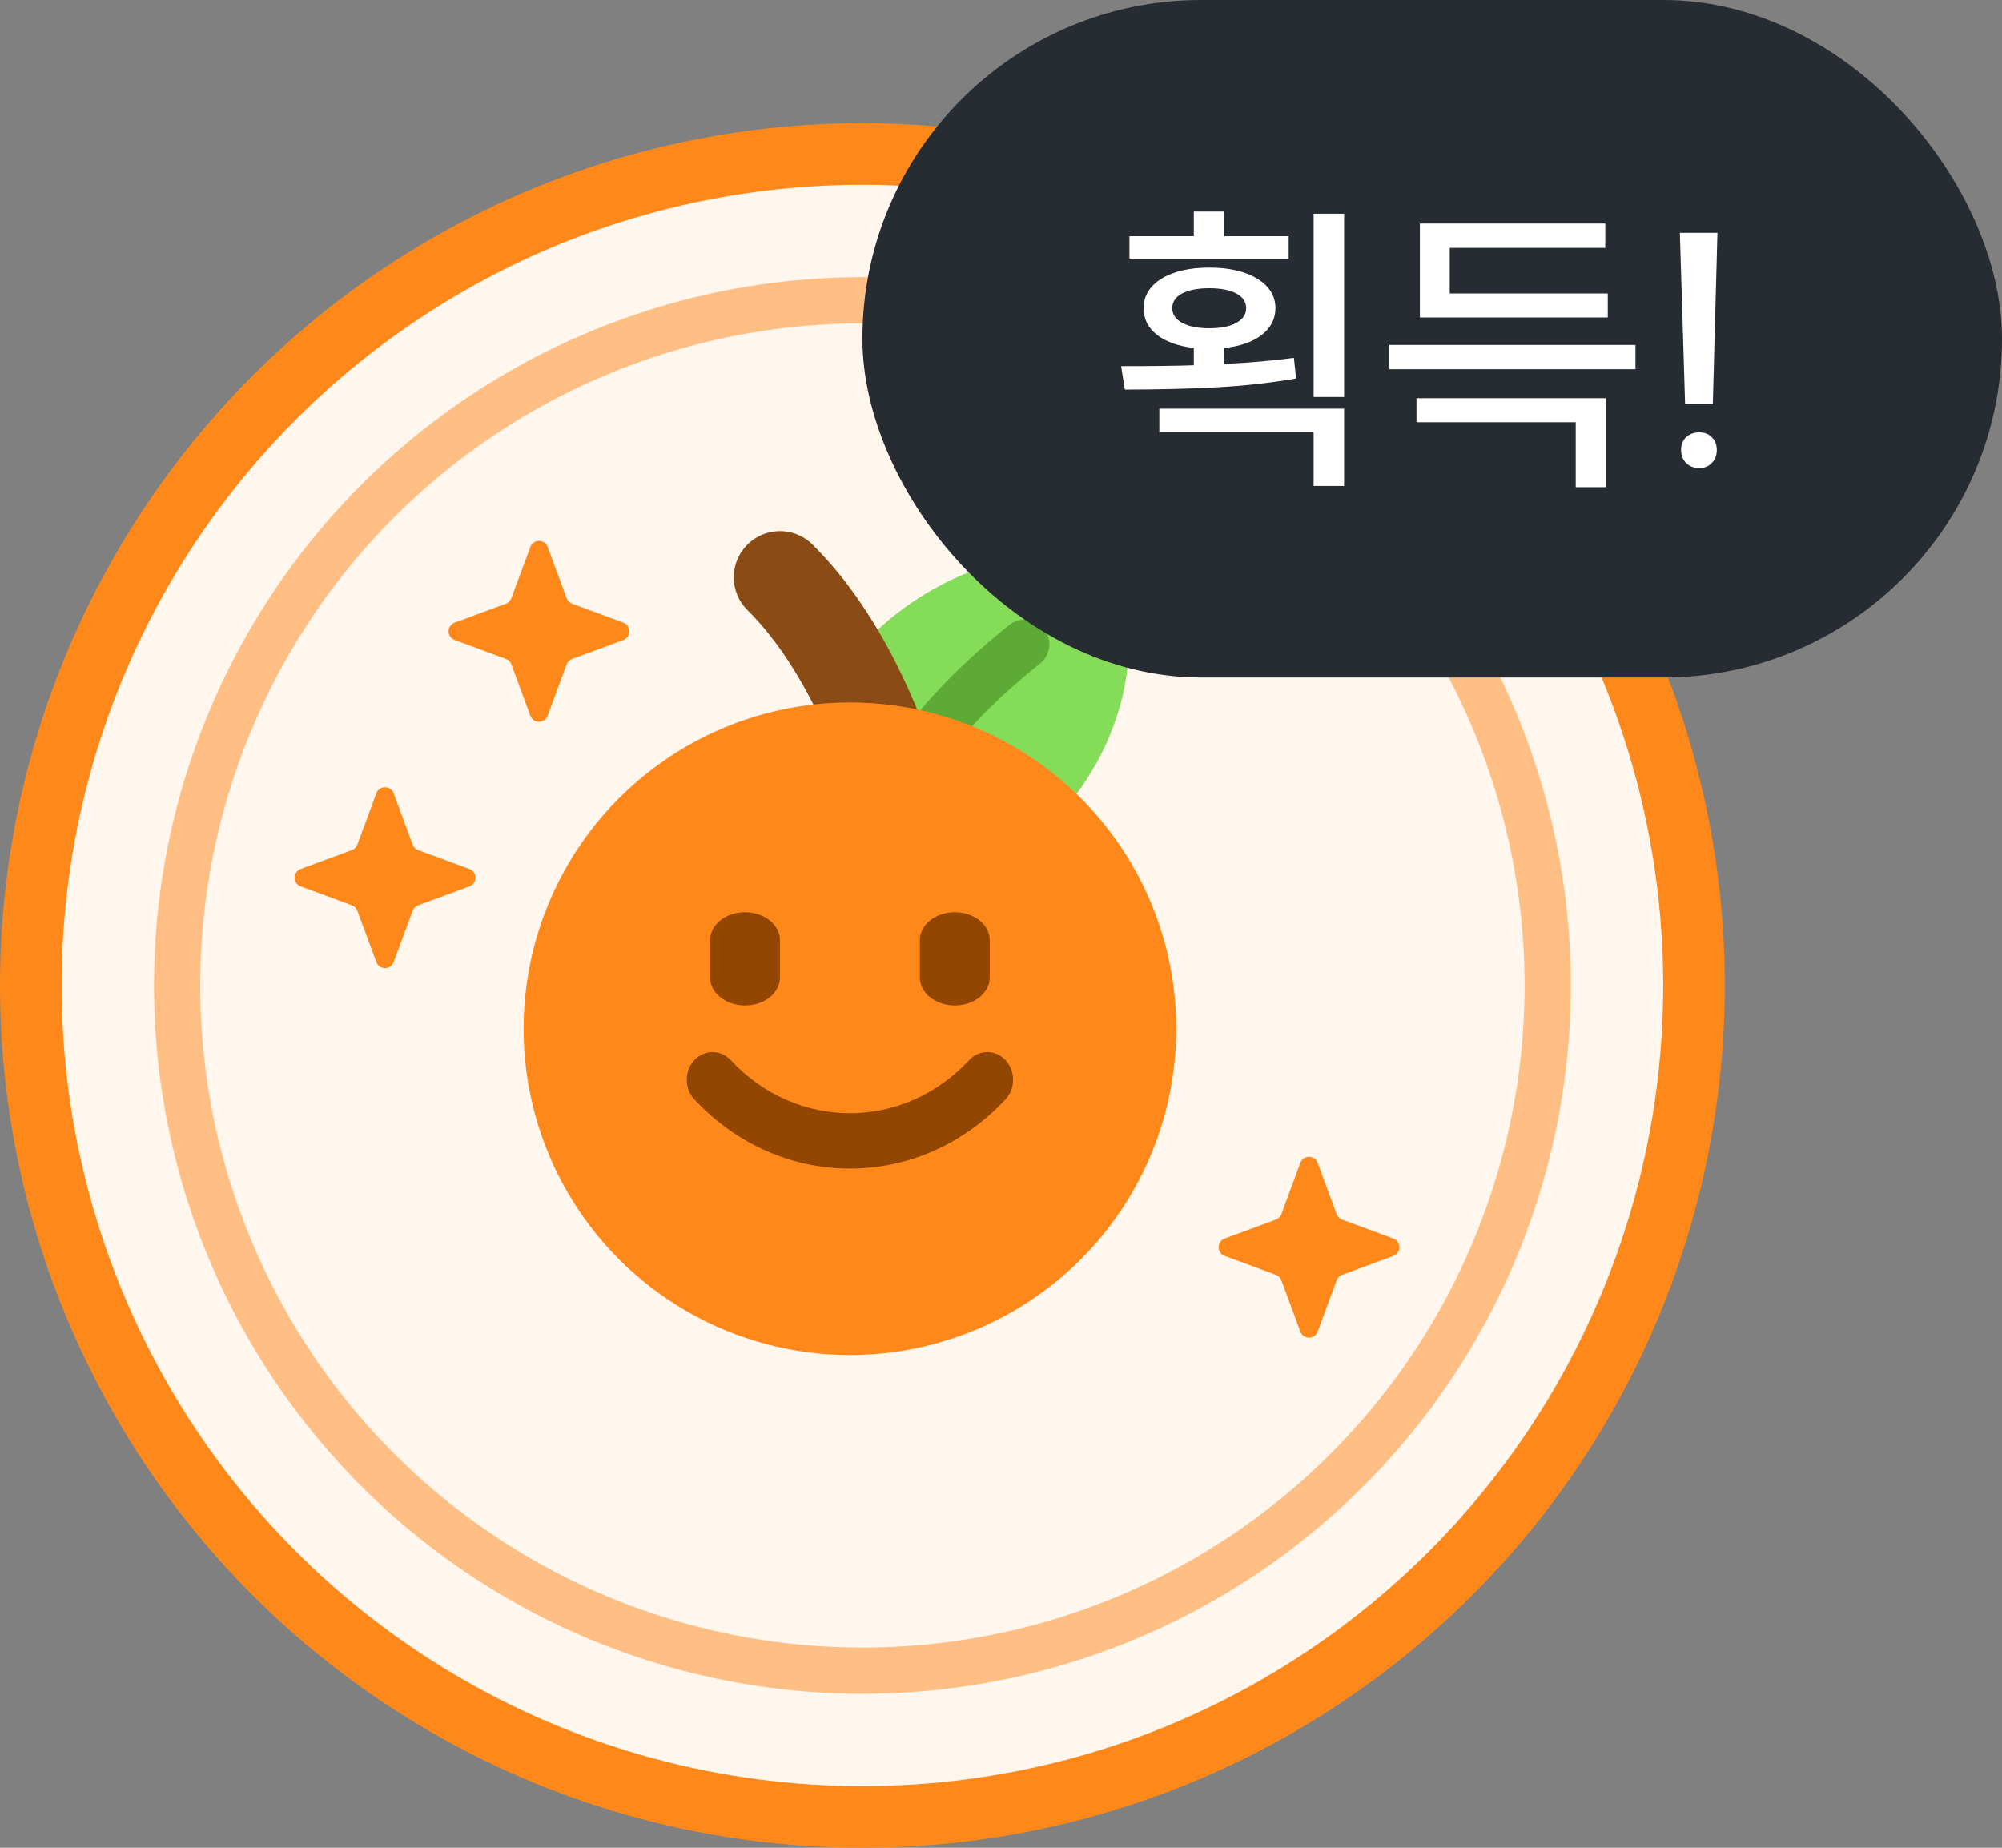 <svg width="65" height="60" viewBox="0 0 65 60" fill="none" xmlns="http://www.w3.org/2000/svg">
<rect x="0" y="0" width="65" height="60" fill="#808080" stroke="none"/>
<circle cx="28" cy="32" r="27" fill="#FFF6EE" stroke="#FF881A" stroke-width="2"/>
<path d="M35.808 18.865C37.512 20.569 36.334 24.51 34.265 26.579C32.196 28.648 29.137 28.944 27.433 27.24C25.729 25.536 26.245 22.698 28.314 20.628C30.384 18.559 34.103 17.161 35.808 18.865Z" fill="#85DC58"/>
<path d="M29.865 24.324C30.495 23.568 31.378 22.433 33.27 20.919" stroke="#5DAA36" stroke-width="1.6" stroke-linecap="round"/>
<path d="M29.291 26.409C28.951 24.827 27.682 21.078 25.324 18.747" stroke="#8A4C14" stroke-width="3" stroke-linecap="round"/>
<circle cx="27.595" cy="33.405" r="10.595" fill="#FF881A"/>
<path fill-rule="evenodd" clip-rule="evenodd" d="M22.542 34.425C22.869 34.074 23.398 34.074 23.725 34.425C25.862 36.722 29.327 36.722 31.464 34.425C31.791 34.074 32.32 34.074 32.647 34.425C32.974 34.776 32.974 35.346 32.647 35.697C29.857 38.696 25.332 38.696 22.542 35.697C22.215 35.346 22.215 34.776 22.542 34.425Z" fill="#934600"/>
<path fill-rule="evenodd" clip-rule="evenodd" d="M24.189 29.622C24.816 29.622 25.324 30.028 25.324 30.53V31.741C25.324 32.242 24.816 32.649 24.189 32.649C23.562 32.649 23.054 32.242 23.054 31.741V30.53C23.054 30.028 23.562 29.622 24.189 29.622Z" fill="#934600"/>
<path fill-rule="evenodd" clip-rule="evenodd" d="M31 29.622C31.627 29.622 32.135 30.028 32.135 30.53V31.741C32.135 32.242 31.627 32.649 31 32.649C30.373 32.649 29.865 32.242 29.865 31.741V30.53C29.865 30.028 30.373 29.622 31 29.622Z" fill="#934600"/>
<circle opacity="0.5" cx="28" cy="32" r="22.25" stroke="#FF881A" stroke-width="1.5"/>
<path d="M17.219 17.76C17.315 17.499 17.685 17.499 17.781 17.76L18.397 19.425C18.428 19.507 18.493 19.572 18.575 19.603L20.24 20.219C20.501 20.315 20.501 20.685 20.24 20.781L18.575 21.397C18.493 21.428 18.428 21.493 18.397 21.575L17.781 23.24C17.685 23.501 17.315 23.501 17.219 23.24L16.603 21.575C16.572 21.493 16.507 21.428 16.425 21.397L14.76 20.781C14.499 20.685 14.499 20.315 14.76 20.219L16.425 19.603C16.507 19.572 16.572 19.507 16.603 19.425L17.219 17.76Z" fill="#FF881A"/>
<path d="M42.219 37.76C42.315 37.499 42.685 37.499 42.781 37.76L43.397 39.425C43.428 39.507 43.493 39.572 43.575 39.603L45.24 40.219C45.501 40.315 45.501 40.685 45.24 40.781L43.575 41.397C43.493 41.428 43.428 41.493 43.397 41.575L42.781 43.24C42.685 43.501 42.315 43.501 42.219 43.24L41.603 41.575C41.572 41.493 41.507 41.428 41.425 41.397L39.76 40.781C39.499 40.685 39.499 40.315 39.76 40.219L41.425 39.603C41.507 39.572 41.572 39.507 41.603 39.425L42.219 37.76Z" fill="#FF881A"/>
<path d="M12.219 25.76C12.315 25.499 12.685 25.499 12.781 25.76L13.397 27.425C13.428 27.507 13.493 27.572 13.575 27.603L15.24 28.219C15.501 28.315 15.501 28.685 15.24 28.781L13.575 29.397C13.493 29.428 13.428 29.493 13.397 29.575L12.781 31.24C12.685 31.501 12.315 31.501 12.219 31.24L11.603 29.575C11.572 29.493 11.507 29.428 11.425 29.397L9.76 28.781C9.499 28.685 9.499 28.315 9.76 28.219L11.425 27.603C11.507 27.572 11.572 27.507 11.603 27.425L12.219 25.76Z" fill="#FF881A"/>
<rect x="28" width="37" height="22" rx="11" fill="#262C31"/>
<path d="M38.76 7.67V6.87H39.75V7.67H41.84V8.4H36.67V7.67H38.76ZM36.4 11.89C37.413 11.89 38.2 11.88 38.76 11.86V11.3C38.253 11.24 37.853 11.097 37.56 10.87C37.273 10.643 37.13 10.357 37.13 10.01C37.13 9.61 37.323 9.29 37.71 9.05C38.103 8.81 38.62 8.69 39.26 8.69C39.907 8.69 40.427 8.81 40.82 9.05C41.213 9.29 41.41 9.61 41.41 10.01C41.41 10.357 41.26 10.647 40.96 10.88C40.66 11.107 40.257 11.247 39.75 11.3V11.82C40.623 11.773 41.377 11.707 42.01 11.62L42.08 12.29C41.233 12.437 40.353 12.533 39.44 12.58C38.527 12.627 37.553 12.65 36.52 12.65L36.4 11.89ZM37.64 13.27H43.64V15.78H42.65V14.04H37.64V13.27ZM38.06 10.01C38.06 10.21 38.17 10.37 38.39 10.49C38.61 10.603 38.9 10.66 39.26 10.66C39.627 10.66 39.917 10.603 40.13 10.49C40.35 10.37 40.46 10.21 40.46 10.01C40.46 9.803 40.353 9.643 40.14 9.53C39.927 9.417 39.633 9.36 39.26 9.36C38.893 9.36 38.6 9.417 38.38 9.53C38.167 9.643 38.06 9.803 38.06 10.01ZM42.65 6.94H43.64V12.89H42.65V6.94ZM53.1 11.2V11.99H45.11V11.2H53.1ZM45.99 12.93H52.14V15.82H51.16V13.71H45.99V12.93ZM46.1 7.26H52.12V8.05H47.07V9.53H52.2V10.31H46.1V7.26ZM55.611 13.12H54.711L54.541 7.56H55.761L55.611 13.12ZM54.581 14.61C54.581 14.443 54.634 14.307 54.74 14.2C54.854 14.093 54.997 14.04 55.17 14.04C55.344 14.04 55.48 14.093 55.581 14.2C55.687 14.3 55.74 14.437 55.74 14.61C55.74 14.783 55.687 14.923 55.581 15.03C55.474 15.143 55.337 15.2 55.17 15.2C54.997 15.2 54.854 15.143 54.74 15.03C54.634 14.923 54.581 14.783 54.581 14.61Z" fill="white"/>
</svg>
